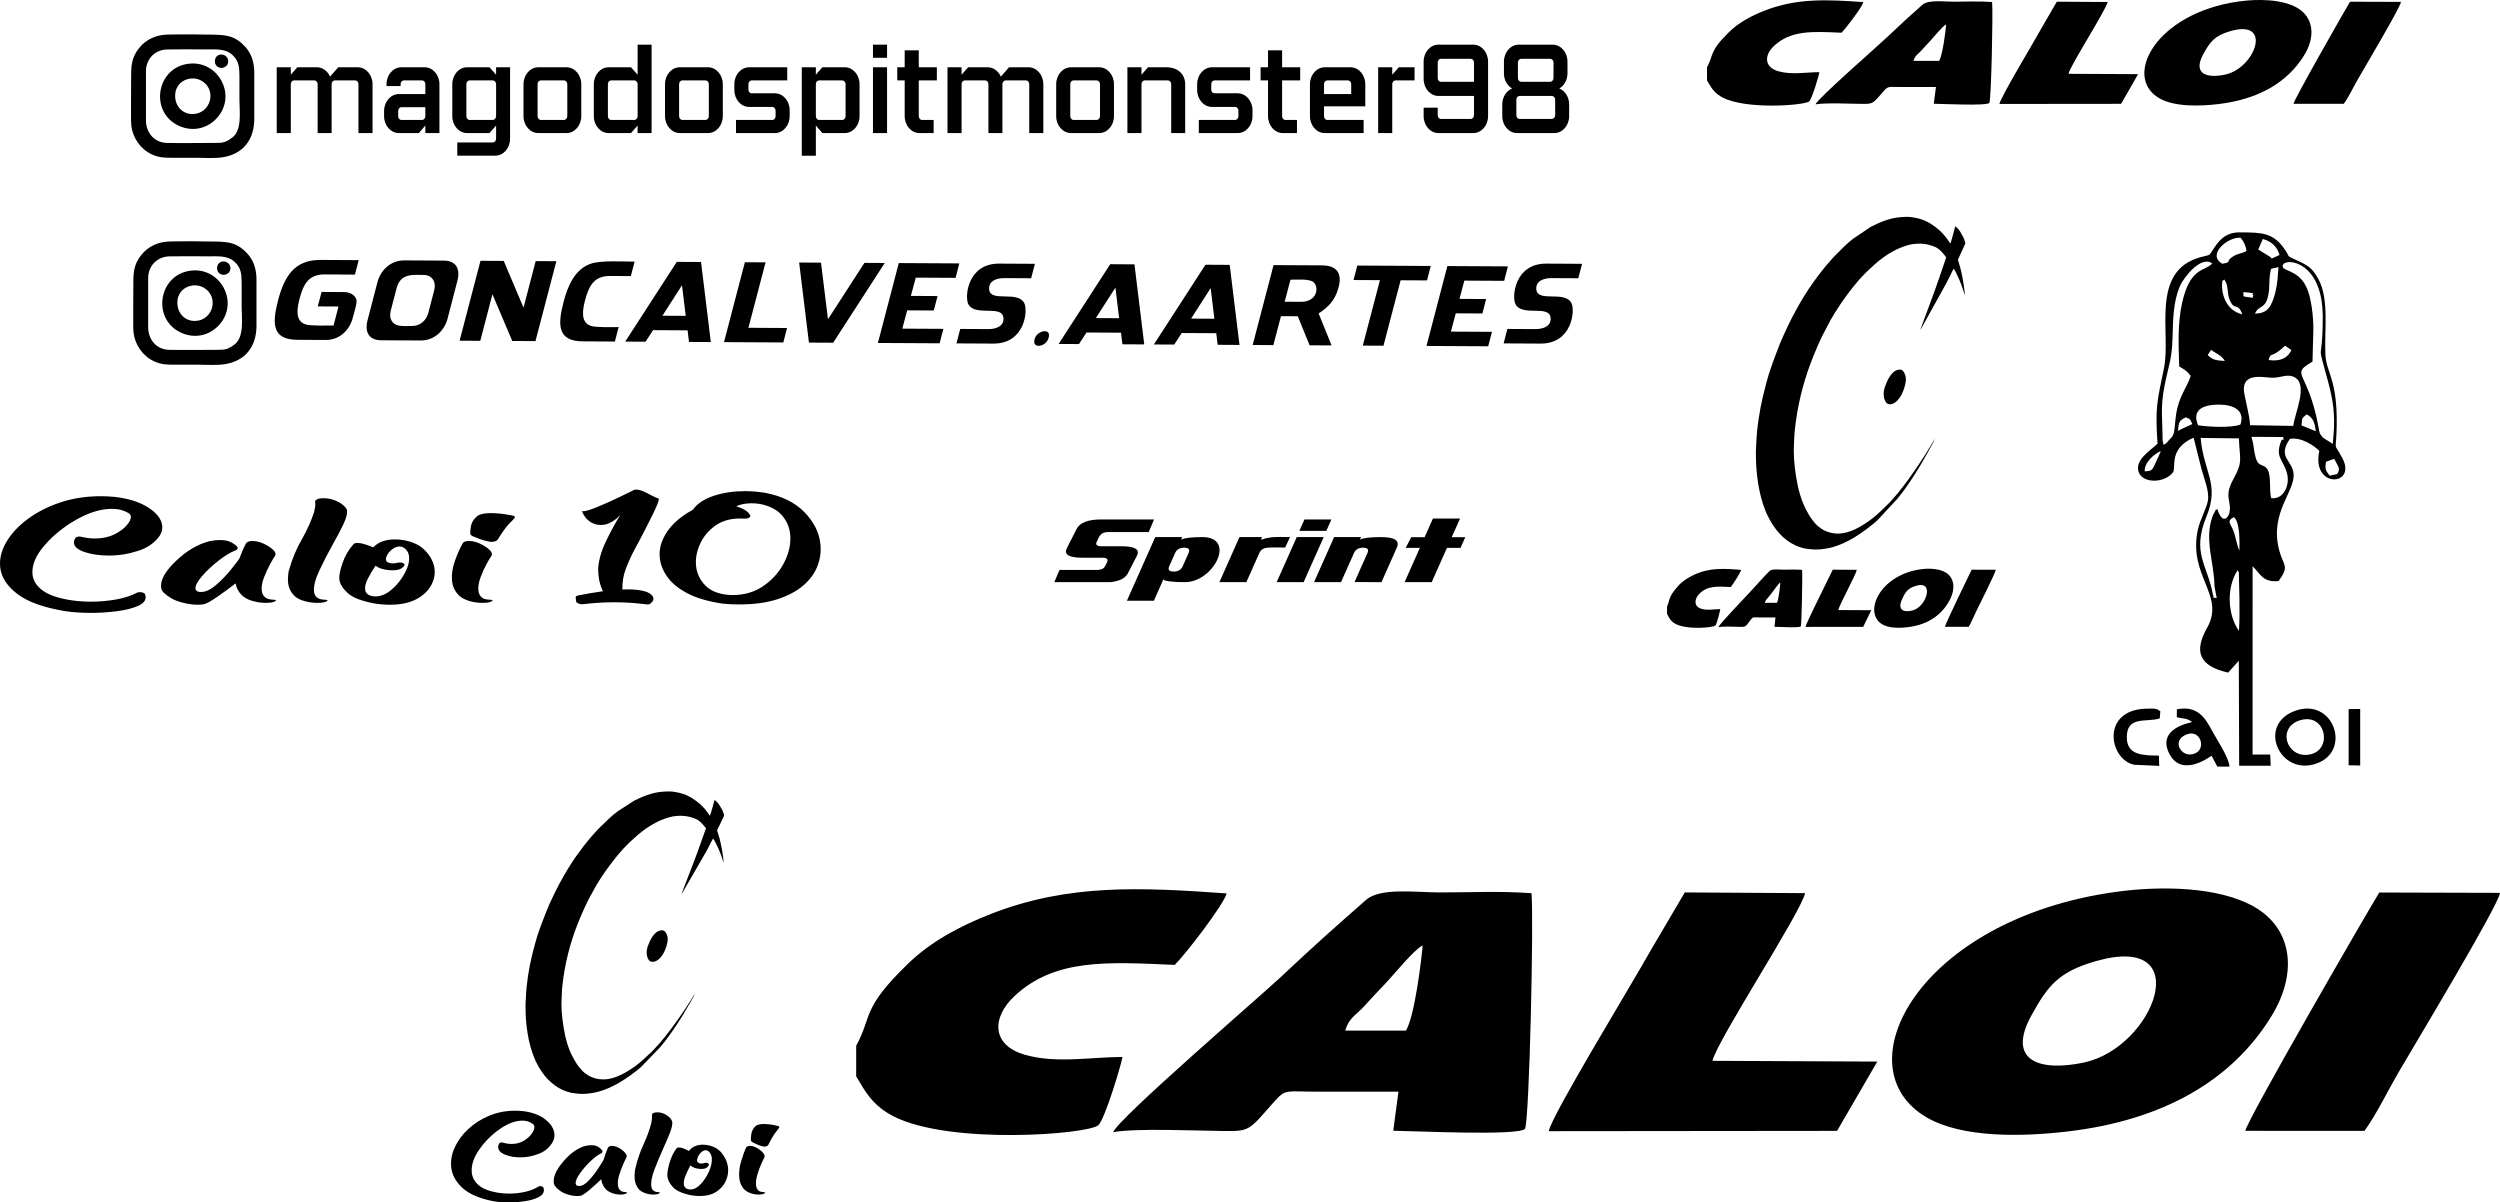 <?xml version="1.0" encoding="UTF-8"?>
<!DOCTYPE svg PUBLIC "-//W3C//DTD SVG 1.1//EN" "http://www.w3.org/Graphics/SVG/1.1/DTD/svg11.dtd">
<!-- Creator: CorelDRAW -->
<svg xmlns="http://www.w3.org/2000/svg" xml:space="preserve" width="304.171mm" height="146.298mm" version="1.1" style="shape-rendering:geometricPrecision; text-rendering:geometricPrecision; image-rendering:optimizeQuality; fill-rule:evenodd; clip-rule:evenodd"
viewBox="0 0 26145.14 12575.13"
 xmlns:xlink="http://www.w3.org/1999/xlink"
 xmlns:xodm="http://www.corel.com/coreldraw/odm/2003">
 <defs>
  <style type="text/css">
   <![CDATA[
    .fil1 {fill:black}
    .fil0 {fill:black;fill-rule:nonzero}
   ]]>
  </style>
 </defs>
 <g id="Camada_x0020_1">
  <path class="fil0" d="M950.88 6409.67c-99.57,0 -188.38,-5.9 -266.44,-17.69 -228.18,-37.51 -396.12,-97.79 -503.84,-180.86 -107.73,-83.06 -167.16,-174.96 -178.3,-275.71 -9.61,-86.81 10.8,-174.15 61.23,-262.04 50.43,-87.88 123.99,-168.26 220.68,-241.14 96.69,-72.88 210.5,-131.56 341.44,-176.04 130.94,-44.48 273.17,-66.72 426.67,-66.72 45.63,0 92.55,2.14 140.73,6.43 146.98,16.08 265.68,53.05 356.1,110.93 90.4,57.87 139.45,121.64 147.16,191.31 3.68,33.22 -4.04,66.45 -23.19,99.67 -49.78,75.02 -125.2,129.15 -226.29,162.37 -101.08,33.22 -203.47,49.84 -307.2,49.84 -95.4,0 -179.16,-11.79 -251.26,-35.37 -72.11,-23.58 -110.34,-55.19 -114.73,-94.84 -1.9,-17.15 3.34,-35.37 15.73,-54.67 11.38,-9.64 25.37,-14.47 41.97,-14.47l19.02 3.21c49.01,11.79 96.33,17.69 141.96,17.69 76.76,0 143.66,-13.93 200.73,-41.8 57.07,-27.87 101.22,-60.02 132.46,-96.46 31.22,-36.44 45.42,-67.52 42.57,-93.24 -1.43,-12.86 -7.74,-23.04 -18.94,-30.54 -51.27,-32.16 -110.09,-48.23 -176.47,-48.23 -116.16,0 -240.62,37.51 -373.37,112.53 -132.74,75.02 -245.05,166.12 -336.9,273.3 -91.87,107.18 -132.52,208.46 -121.96,303.84 7,63.23 43.21,118.7 108.64,166.39 65.44,47.69 168.77,81.72 310,102.08 63.19,8.58 126.92,12.86 191.23,12.86 91.26,0 179.6,-7.77 265.01,-23.31 85.41,-15.54 157.49,-38.85 216.28,-69.92 9.89,-4.29 20.04,-6.44 30.39,-6.44 12.45,0 24.07,1.88 34.86,5.63 10.78,3.75 17.62,9.38 20.53,16.88l5.42 20.9c4.62,41.8 -21.75,75.3 -79.12,100.48 -57.37,25.18 -131.03,43.67 -220.99,55.46 -89.98,11.79 -180.59,17.69 -271.85,17.69zm1115.11 -85.21c-49.79,0 -107.81,-8.84 -174.07,-26.53 -66.25,-17.68 -125.92,-50.64 -178.96,-98.87 -16.31,-16.08 -25.63,-34.84 -28,-56.28 -8.54,-77.16 42.99,-169.07 154.63,-275.7 111.62,-106.65 227.94,-175.5 348.97,-206.59 40.53,-8.57 76.35,-12.86 107.48,-12.86 49.78,0 88.96,7.24 117.52,21.7 28.57,14.47 49.96,29.74 64.18,45.81 4.74,5.36 7.34,10.19 7.82,14.47 1.3,11.78 -7.99,21.43 -27.91,28.93 -47.76,18.22 -104.61,52.79 -170.54,103.7 -65.94,50.9 -123.72,105.03 -173.4,162.37 -49.66,57.33 -72.76,101.55 -69.32,132.63 1.78,16.07 13.33,26.79 34.67,32.15 6.34,1.07 13.66,1.61 21.96,1.61 49.79,0 103.52,-25.18 161.21,-75.55 57.69,-50.37 108.41,-102.89 152.14,-157.55 43.74,-54.66 72.78,-92.17 87.12,-112.53 24.01,-64.31 48.04,-118.97 72.09,-163.98 10.9,-13.93 30.75,-21.98 59.56,-24.12l3.11 0c51.86,0 104.98,16.07 159.35,48.23 54.38,32.16 82.99,61.09 85.84,86.82 0.83,7.5 -0.52,13.93 -4.09,19.29 -10.78,15.01 -27.84,43.67 -51.15,86.01 -23.31,42.33 -45.07,89.5 -65.25,141.47 -20.17,51.98 -28.01,98.33 -23.51,139.06 2.85,25.73 13.01,47.16 30.45,64.3 17.45,17.15 44.97,26.8 82.54,28.94 24.9,0 36.59,2.68 35.12,8.04 0.59,5.36 -8.63,10.99 -27.69,16.88 -19.06,5.9 -45.17,8.84 -78.36,8.84 -22.82,0 -48.98,-2.15 -78.5,-6.44 -76.1,-12.86 -132.7,-36.97 -169.81,-72.34 -37.1,-35.37 -59.36,-77.16 -66.76,-125.39 -64.96,50.37 -129.72,97.79 -194.29,142.27 -64.57,44.47 -111.01,69.93 -139.34,76.36 -16.23,3.21 -37.83,4.82 -64.8,4.82zm1253.08 -19.29c-22.82,0 -48.99,-2.15 -78.49,-6.44 -78.18,-12.86 -134.31,-37.51 -168.41,-73.95 -34.11,-36.44 -53.89,-79.31 -59.35,-128.61 -3.32,-30.02 -2.61,-61.1 2.13,-93.24 0.42,-15.01 3.02,-28.94 7.82,-41.8 30.98,-113.61 77.83,-224.53 140.54,-332.78 52.01,-92.18 92.69,-183.81 122.02,-274.91 10.01,-40.73 13.95,-70.73 11.82,-90.02l-1.61 -14.47c-1.77,-16.07 13.52,-27.87 45.88,-35.36 14.29,-2.15 28.69,-3.22 43.19,-3.22 53.94,0 105.15,12.87 153.63,38.59 48.48,25.73 78.59,54.13 90.33,85.21l1.07 9.64c3.44,31.08 -9.55,77.7 -38.97,139.87 -29.42,62.16 -65.86,131.29 -109.29,207.38 -51.92,93.24 -99.29,185.41 -142.09,276.51 -42.82,91.1 -61.15,164.52 -54.99,220.24 2.73,24.65 12.16,44.22 28.29,58.68 16.11,14.47 40.88,22.78 74.31,24.92 24.89,0 37.71,3.21 38.41,9.64 0.47,4.29 -8.83,9.38 -27.87,15.27 -19.06,5.9 -45.17,8.84 -78.37,8.84zm756.4 19.29c-51.86,0 -107.36,-4.82 -166.51,-14.47 -131.44,-25.73 -221.42,-60.82 -269.89,-105.3 -48.5,-44.47 -76.83,-84.93 -85,-121.38l-5.24 -19.29c-4.5,-40.73 6.64,-99.41 33.43,-176.04 26.77,-76.63 65.14,-142.27 115.1,-196.93 7.36,-8.58 21.39,-12.86 42.14,-12.86 20.74,0 46.13,4.55 76.19,13.66 30.05,9.11 59.27,20.1 87.66,32.96 51.91,-55.72 127.64,-83.59 227.21,-83.59l43.74 1.61c113.32,11.78 199.53,45.81 258.66,102.08 59.11,56.27 95.64,119.24 109.57,188.9l2.49 22.51c6.17,55.73 -6.76,112.27 -38.79,169.61 -32.04,57.33 -83.83,104.76 -155.4,142.27 -71.56,37.51 -163.34,56.27 -275.35,56.27zm-152.73 -86.82c60.13,0 118.15,-24.11 174.01,-72.34 55.85,-48.23 101.39,-105.3 136.62,-171.21 35.23,-65.91 50.02,-124.59 44.33,-176.04 -4.62,-41.8 -25.76,-73.41 -63.4,-94.85 -13.03,-5.36 -24.75,-8.04 -35.1,-8.04 -24.91,0 -48.87,8.31 -71.93,24.92 -23.04,16.62 -41.14,35.9 -54.26,57.87 -13.13,21.97 -18.81,41 -17.03,57.07l4.71 14.47c16.19,15.01 37.76,22.51 64.72,22.51 18.67,0 38.07,-2.68 58.22,-8.05 6.1,-1.07 13.31,-1.61 21.62,-1.61 8.29,0 16.76,1.61 25.43,4.83 12.91,4.28 19.79,10.18 20.62,17.68l-2.4 6.43c-4.8,12.86 -16.96,24.92 -36.45,36.17 -19.5,11.25 -48.95,16.88 -88.36,16.88l-37.53 -1.61c-62.93,-6.43 -109.25,-21.97 -138.95,-46.62 -28.56,41.8 -54.81,85.74 -78.76,131.83 -23.95,46.08 -34.06,85.74 -30.39,118.96 2.97,26.79 18.64,46.62 47.02,59.48 19.5,7.5 38.58,11.25 57.26,11.25zm1122.67 67.53c-22.8,0 -48.98,-2.15 -78.5,-6.44 -80.36,-13.92 -138.78,-40.45 -175.26,-79.58 -36.49,-39.12 -57.56,-84.4 -63.25,-135.84 -7.71,-69.66 1.92,-142.01 28.89,-217.03 26.95,-75.02 54.37,-136.64 82.22,-184.87 6.75,-13.93 26.6,-21.98 59.55,-24.12l3.11 0c49.79,0 101.88,16.07 156.24,48.23 54.38,32.16 83.01,61.09 85.85,86.82 0.83,7.5 -0.54,13.93 -4.09,19.29 -10.8,15.01 -27.84,43.67 -51.17,86.01 -23.32,42.33 -44.55,89.5 -63.68,141.47 -19.13,51.98 -26.45,98.33 -21.94,139.06 2.85,25.73 12.47,47.16 28.89,64.3 16.42,17.15 43.41,26.8 81,28.94 24.88,0 37.68,3.21 38.4,9.64 0.47,4.29 -8.81,9.38 -27.88,15.27 -19.04,5.9 -45.17,8.84 -78.36,8.84zm97.4 -638.24l-21.95 -1.61c-35.98,-6.43 -69.66,-15.54 -101.04,-27.33 -31.38,-11.79 -56.88,-21.97 -76.49,-30.55 -15.36,-7.5 -23.56,-16.07 -24.63,-25.72 -2.02,-18.22 0.56,-46.36 7.76,-84.4 7.2,-38.05 30.81,-73.15 70.82,-105.3 31.29,-17.15 74.93,-25.73 130.94,-25.73 70.52,0 141.89,7.5 214.07,22.51 2.08,0 3.11,0 3.11,0 10.62,2.14 19.65,4.29 27.16,6.43 7.49,2.14 11.53,5.9 12.12,11.25 0.83,7.5 -9.08,20.9 -29.77,40.19 -30.1,27.87 -58.61,60.82 -85.52,98.87 -26.9,38.05 -48.2,70.47 -63.92,97.27 -5.39,7.5 -14.07,13.39 -26.04,17.68 -11.97,4.29 -24.18,6.43 -36.63,6.43zm1629.41 654.31l-34.57 -3.21c-98.91,-12.86 -203.35,-19.3 -313.28,-19.3 -107.87,0 -215.02,6.44 -321.45,19.3l-15.38 1.61c-14.53,0 -28.37,-3.21 -41.53,-9.64 -13.16,-6.43 -20.21,-13.93 -21.15,-22.51l-4.45 -40.19c-0.95,-8.57 6.64,-15 22.75,-19.29 85.22,-17.15 172.77,-32.16 262.61,-45.01 -24,-48.23 -39.08,-100.21 -45.26,-155.94 -2.72,-24.65 -4.42,-49.3 -5.06,-73.95 4.54,-90.03 31.24,-186.22 80.08,-288.57 48.83,-102.36 99.67,-195.87 152.55,-280.53 0,0 -5.11,5.36 -15.34,16.07 -10.23,10.72 -24.42,23.04 -42.59,36.98 -18.15,13.93 -39.62,26.26 -64.35,36.98 -24.76,10.71 -51.64,16.07 -80.69,16.07 -10.37,0 -20.79,-0.53 -31.29,-1.61 -33.9,-6.43 -61.54,-17.15 -82.9,-32.16 -21.38,-15 -38.19,-31.08 -50.46,-48.23 -12.27,-17.15 -21.16,-31.88 -26.66,-44.21 -5.53,-12.33 -8.27,-18.49 -8.27,-18.49l12.62 1.61c26.97,0 76.65,-15 149.04,-45.01 72.39,-30.01 144.06,-61.89 215,-95.65 70.93,-33.76 122.11,-58.68 153.52,-74.76 3.92,-2.14 6.85,-3.75 8.8,-4.82 7.82,-4.29 16.92,-6.43 27.3,-6.43 22.8,0 48.94,6.43 78.36,19.29 29.42,12.86 56.31,26.26 80.68,40.19 17.55,8.57 32.35,15.81 44.4,21.7 12.07,5.9 22.3,9.38 30.72,10.45 2.06,0 3.34,2.14 3.83,6.43 2.01,18.21 -19.43,72.87 -64.33,163.98 -44.89,91.1 -93.91,187.02 -147.06,287.76 -5.16,9.65 -10.37,18.76 -15.64,27.33 -8.59,16.07 -17.18,32.16 -25.77,48.23 -35.98,68.59 -66.81,136.64 -92.53,204.17 -25.72,67.52 -37.49,139.33 -35.29,215.42l55.84 -1.61c64.3,0 120.43,5.9 168.42,17.68 47.96,11.79 79.72,31.61 95.25,59.48l4.89 16.08c1.42,12.86 -1.99,24.11 -10.27,33.75 -8.27,9.65 -16.19,17.69 -23.77,24.12 -5.75,4.29 -14.84,6.43 -27.31,6.43zm956.54 0c-53.93,0 -110.24,-2.68 -168.91,-8.04 -147.57,-21.44 -268.63,-56.27 -363.14,-104.5 -94.54,-48.23 -165.61,-104.76 -213.24,-169.61 -47.62,-64.84 -75.23,-131.55 -82.82,-200.15 -7.71,-69.67 3.48,-137.19 33.6,-202.56 53.22,-118.97 157.07,-220.79 311.56,-305.45 44.86,-63.24 116.8,-111.47 215.8,-144.69 99,-33.22 208.66,-49.84 328.97,-49.84 72.6,0 145.91,6.43 219.93,19.29 169.62,33.23 303.53,99.95 401.75,200.16 98.2,100.21 154.01,210.87 167.41,331.98 8.54,77.16 -1.19,153.26 -29.19,228.28 -28,75.02 -76.52,142.82 -145.52,203.37 -69.01,60.55 -159.56,109.32 -271.62,146.29 -112.08,36.98 -246.93,55.47 -404.58,55.47zm-66.86 -98.07c126.54,0 236.89,-33.76 331.07,-101.28 94.16,-67.52 165.33,-150.85 213.46,-249.98 48.15,-99.14 67.08,-195.33 56.76,-288.57 -7.82,-70.74 -35.05,-133.97 -81.66,-189.7 -46.62,-55.73 -115.76,-94.85 -207.46,-117.36 -36.2,-8.58 -74.02,-12.86 -113.43,-12.86 -60.16,0 -113.99,10.18 -161.52,30.54 77.51,25.73 125.43,55.73 143.74,90.03l4.36 11.25c0.83,7.5 -4.13,14.2 -14.9,20.1 -10.75,5.9 -24.42,8.84 -41.03,8.84l-53.06 -1.61c-103.72,0 -191.07,25.98 -262.08,77.97 -70.99,51.98 -123.48,116.55 -157.47,193.72 -33.98,77.16 -46.82,153.26 -38.53,228.28 8.42,76.1 40.15,142.55 95.18,199.35 55.02,56.8 135.97,90.03 242.83,99.67l43.73 1.61z"/>
  <path class="fil1" d="M23401.51 5962.84c2.42,4.01 5.94,5.53 6.56,12.39 0.64,7.06 5,9.78 5.76,13.15l6.46 274.85c0.03,109.43 2.78,225.5 -5.32,334.01 -119.93,-165.93 -132.32,-456.26 -13.46,-634.41zm1281.51 2042.65l0 -590.9 -120.98 1.32 0.01 587.53 120.97 2.05zm-2363.49 -7.45l261.46 11.62 -2.41 -107.23c-168.61,-2.53 -332.01,-3.22 -336.15,-184.5 -5.45,-238.23 206.47,-159.73 344.24,-204.61l6.5 -74.58c-39.67,-26.08 -43.4,-30.79 -152.98,-27.15 -470.37,15.64 -384.54,531.55 -120.66,586.46zm1750.15 -469.65c255.82,-63.91 326.43,310.87 89.95,361.31 -247.41,52.79 -360.94,-293.61 -89.95,-361.31zm-65.2 -95.38c-406.4,144.05 -163.41,690.15 223.32,551.47 370.45,-132.84 176.32,-693.12 -223.32,-551.47zm-1165.89 261.64c161.79,-95.2 240.59,119.94 127.5,179.39 -134.58,70.74 -255.67,-103.97 -127.5,-179.39zm349.99 322.43l127.88 0c-8.05,-100.58 -132.37,-279.84 -186.09,-381.51 -70.73,-133.9 -154.53,-259.25 -364.31,-217.57l-0.99 81.83c80.12,23.71 91.06,2.36 160.59,50.82 -4.86,2.38 -12.64,-0.31 -15.3,5.65 -0.48,1.07 -358.12,60.63 -224.28,324.66 131.84,260.08 431.02,27.69 442.83,22.86 18.32,36.41 42.33,78.95 59.66,113.26zm172.89 -2608.83c67.3,50.12 59.58,268.5 58.3,350.09 -24.63,-52.33 -35.29,-124.97 -55.97,-189.02 -29.6,-91.69 -87.24,-117.11 -2.33,-161.06zm964.5 -579.57l85.1 -30.34c51.64,99.51 64.78,98.04 31.2,159.98l-79.26 16.12c-37.45,-52.77 -52.39,-63 -37.05,-145.75zm-1896.4 99.97c-5.78,-89.47 99.83,-184.24 168.55,-211.17 -17.16,43.91 -37.55,85.96 -57.55,127.88 -30.25,63.48 -30.76,83.6 -111,83.28zm729.82 1204.65l23.06 120.58c-71.14,-8.07 -15.51,7.86 -39.29,-32.66 -57.19,-319.64 -225.8,-434.03 -66.99,-821.37 139.38,-339.93 -32.82,-467.88 -61.56,-819.91l400.02 4.7c7.52,226.4 46.04,237.22 -57.41,425.18 -105.36,191.47 -15.15,222.49 -41.85,353.88 -7.59,37.39 -69.34,137.83 -126.63,-41.19 -55.63,55.44 24.41,-55.51 -31.13,38.29 -9.84,16.62 -12.73,22.86 -19.66,41.73 -88.07,240 19.62,486.41 21.44,730.77zm404.09 -1494.9l-17.41 -69.93 332.69 1.81c3.08,61.8 5.16,13.48 -18.7,32.89 -72.47,178.88 14.99,195.87 56.25,342.15 37.26,132.11 -37.51,281.3 -163.69,264.21 -27.77,-96.81 10.83,-265.56 -57.47,-321.65 -61.79,-50.74 -99.21,15.67 -131.68,-249.47zm506.38 -189.26c5.25,-70.41 -1.35,-72.86 52.5,-115.71 72.86,37.98 84.11,87.06 96.69,176.67l-149.19 -60.96zm-1292.62 56.49c8.58,-88.58 9.77,-108.47 83.63,-141.34 54.79,27.31 36.3,8.31 66.66,70.47 -55.21,28.12 -101.13,43.03 -150.29,70.86zm210.73 -57.68c-67.53,-158.42 45.67,-215.57 213.34,-216.53 156.49,-0.9 280.68,59.31 228.87,208.7 -96.04,35.95 -318.9,24.82 -442.21,7.83zm543.18 -1.16c-4.5,-121.44 -68.31,-317.5 -65,-385.77 8.43,-174.19 232.38,-105.13 315.91,-110.8 79.36,-5.39 141.9,-38.88 207.04,-8.88 156.79,72.23 12.45,367.67 -6.27,512.99l-451.68 -7.55zm-406.83 -788.48c49.75,40.62 108.17,53.94 143.05,116.48 -87.08,-5.68 -125.11,-7.68 -179.31,-61.65l36.26 -54.83zm601.34 107.07c22.8,-92.77 23.18,-6.6 171.58,-150.15 29.11,18.23 33.7,23.87 66.7,45.75 -39.01,84.1 -117.35,121.52 -238.29,104.4zm-266.65 -692.64c17.35,-7.49 -31.25,-25.03 53.72,-13.37 108,14.83 15.93,0.16 54.18,32.03 -27.12,13.28 41.98,30.33 -61.61,15.6 -77.13,-10.96 -27.53,-11.98 -46.29,-34.26zm-197.66 -150.2c47.4,63.63 25,132.23 55.51,210.32 48.92,125.23 83.9,20.4 133.55,154.3 -186.01,-41.74 -220.82,-242.39 -211.14,-324.65 6.27,-53.23 -3.9,-9.33 22.08,-39.97zm490.12 -112.09l77.76 -16.67 -4.67 45.32c-3.67,94.01 -17.46,197.22 -48.5,284.48 -34.49,96.95 -71.3,153.36 -193.19,156.68 39.27,-94.24 106.21,-41.22 138.37,-189.32 20.32,-93.59 2.19,-183.97 30.22,-280.5zm493.02 1641.55c-111.08,-586.85 -302.98,-526.55 -60.37,-670.11l9.2 -336c0,-135.59 -19.43,-330.79 -73.5,-445.1 -93.34,-197.35 -283.52,-158.53 -242.2,-234.74 36.91,-68.08 413.78,-31.51 413.78,549.23 0,549.42 -74.93,184.86 61.75,698.53 60.87,228.71 69.49,388.88 42.53,628.54l-103.94 -67.04c-41.21,-49.71 -33.66,-51.49 -47.26,-123.31zm-1587.3 181.33l-29.74 20.34 -10.98 -46.7c0.36,-221.77 -25.41,-337.86 19.67,-569.05 43.48,-222.98 78.07,-268.42 84.85,-517.65 4.84,-177.88 7.06,-363.93 75.69,-526.37 37.67,-89.14 223.72,-327.87 338.97,-238.35 -79.67,85.75 -229.58,34.47 -314.56,409.83 -48.62,214.68 -37.77,444.79 -30.86,666.47 60.34,38.25 74.21,39.62 120.25,99.15 -37.12,116.35 -105.33,189.2 -141.15,342.88 -20.07,86.11 -17.93,135.14 -28.97,216.84 -12.09,89.56 -37.3,82.85 -83.18,142.62zm584.14 -1875.06c-166.09,-93.9 55.55,-282.32 190.92,-272.41 29.57,33.71 53.12,80.4 62.48,138.27 -48.33,29.53 -80.28,21.2 -135.24,54.06 -95.39,57.04 -6.86,61.41 -118.16,80.08zm517.62 -55.31c-2.72,-2.25 -7.68,-6.47 -10.65,-9.03 -2.97,-2.54 -6.84,-7.01 -9.9,-9.66l-121.46 -74.31 47.52 -110.68c98.75,27.03 150.47,85.41 175.26,167.39l-80.77 36.28zm-1195.41 1937.03c-61.17,62.37 -253.54,174.54 -193.22,305.92 52.96,115.33 274.81,103.58 357.15,-9.27 29.38,-56.38 -45.48,-247.9 213.5,-359.33l81.24 323.61c25.65,98.69 83.49,231.57 68.79,331.2 -11.92,80.86 -82.21,199.52 -105.79,307.9 -105.17,483.4 289.83,684.15 97.59,1023.95 -144.07,254.65 -80.27,402.47 218.6,470.15l112.18 -123.51 3.71 1097.15 329.63 0 -5.16 -116.72 -184.27 0.08 0.38 -1969.52c81.99,77.93 103.66,170.88 271.6,155.37 119.93,-164.15 48.58,-157.63 5.18,-327.04 -99.67,-389.01 166.06,-606.61 152,-792.54 -10.89,-144.14 -174.58,-176.33 -38.45,-367.97 124.88,-20.39 260.2,76.96 307.15,126.46 -84.94,397.81 394.01,367.94 242.63,78 -101.75,-194.86 -66.27,-31.5 -60.68,-340.19 8.85,-489.17 -109.13,-555.21 -118.22,-745.65 -11.82,-247.46 41.37,-580.41 -72.62,-788.01 -65.98,-120.15 -106.6,-143.04 -241.44,-204.72 -99.58,-45.55 -52.55,-21.2 -108.52,-103.59 -122.94,-180.99 -240.08,-180.72 -474.94,-181.75 -153.9,-0.68 -223.62,95.25 -277.26,179.72 -46.71,73.59 -30.48,51.82 -133,80.24 -528.42,146.48 -304.48,791.05 -380.21,1159.67 -71.56,348.29 -93.68,409.9 -67.56,790.41z"/>
  <path class="fil1" d="M7265.06 10397.95c-8.25,6.14 -23.11,35.24 -30.53,46.49 -26.84,40.68 -64.49,103.53 -92.71,141.68 -3.98,5.38 -6.38,9.22 -10.14,14.97l-21.91 31.66c-3.86,5.67 -7.07,10.25 -11.09,15.7l-32 44.99c-4.3,5.79 -6.95,9.97 -11.12,15.66 -15.25,20.74 -29.55,39.86 -44.82,60.62 -4.01,5.47 -7.04,8.94 -10.92,14.19 -3.95,5.36 -7.2,10.09 -11.46,15.31 -25.24,31.01 -49.15,63.59 -75.43,93.55 -2.95,3.36 -2.91,4.17 -5.84,7.53l-62.21 68.24c-17.03,17.28 -32.84,36.66 -51.98,51.66l-67.47 62.89c-3.36,3.2 -4.02,3.12 -7.38,5.98l-35.11 30.05c-48.35,40.07 -100.7,74.68 -155.66,104.74 -111.61,61.02 -226.09,90.12 -346.86,37.72 -7.19,-3.12 -11.47,-4.69 -18.01,-8.66 -31.6,-19.19 -63.6,-40.86 -86.73,-70.29l-23.71 -28.15c-15.27,-19.41 -29.99,-41.56 -41.83,-63.66 -6.31,-11.79 -12.82,-21.23 -18.77,-33.15 -11.77,-23.54 -24.09,-47.22 -33.75,-71.85 -19.51,-49.79 -36.44,-103.53 -48.53,-161.28 -21.7,-103.64 -37.78,-218.94 -37.74,-328.87 0.01,-51.25 5.11,-102.35 6.64,-151.59 0.44,-14.28 3.17,-33.88 4.68,-47.46 23.92,-215.96 77.21,-427.98 156.5,-629.41l30.57 -75.08c12.45,-31.98 67.13,-152.31 81.49,-178.35l82.77 -151.79c60.79,-102.43 130.38,-200.1 204.57,-292.58 7.74,-9.66 16.13,-18.75 23.46,-28.39 7.2,-9.5 16.29,-17.89 23.93,-27.93 4.22,-5.54 7.65,-7.66 11.87,-13.21 16.86,-22.17 70.11,-74.77 89.85,-94.07l82.9 -74.17c56.74,-48.49 118.59,-93.11 185.23,-126.93 11.71,-5.94 22.97,-12.26 34.31,-17.38 37.24,-16.85 74.6,-31.2 115.12,-41.46 14.23,-3.6 27.69,-6.97 42.55,-9.03 81.76,-11.27 150.06,-4.09 224.64,26.14 41.96,17 70.43,50.28 98.31,83.79 4.02,4.84 7.77,11.6 12.54,14.64l-54.14 152.63c-2.92,8.56 -5.2,14.2 -7.86,22.34 -4.65,14.23 -10.8,27.96 -15.77,42.93 -12.46,37.54 -33.71,91.88 -48.02,129.79l-131.78 342.89c4.88,-3.63 17.7,-27.36 22.09,-34.84l240.37 -416.24c3.79,-6.31 6.36,-12.54 9.62,-18.88l19.95 -37.01c6.33,-12.35 35.65,-72.61 39.58,-75.82 29.49,39.66 82.51,162.48 98.7,218.36 1.96,6.76 2.9,10.35 5.02,16.8 1.93,5.84 3.06,13.2 6,17.5 0,-60.22 -27.89,-203.55 -43.72,-258.8l-24.31 -78.25 69.14 -145.25c6.14,-12.05 5.48,-8.35 1.88,-22.67 -11.84,-47.15 -24.57,-54.95 -39.49,-84.58 -10.66,-21.15 -38.23,-55 -58.09,-65.67 -3.83,16.72 -40.18,148.39 -48.12,165.06 -14.86,-17.42 -25.06,-37.93 -40.24,-55.15 -5.21,-5.9 -9.45,-11.41 -14.26,-17.53 -12.37,-15.69 -33.53,-34.56 -47.09,-48.2 -3.62,-3.64 -4.52,-3.91 -8.16,-6.89 -53.52,-43.74 -102.12,-78.01 -169.62,-100.67 -34.33,-11.52 -66.25,-17.88 -103.17,-23.28 -9.22,-1.35 -19.08,-2.18 -29.24,-2.62l-39.93 0c-17.9,0.64 -35.48,1.95 -51.07,3.32 -101.19,8.89 -200.12,47.79 -288.65,92.69l-173.5 111.89c-30.19,22.92 -59.92,46.89 -87.39,72.98l-97.08 93.47c-12.94,13.14 -27.02,25.86 -38.33,40.25l-45.44 49.88c-62.38,71.67 -119.56,147.65 -174.76,225.13 -26.86,37.71 -50.2,76.82 -75.04,115.83 -4.35,6.83 -7.71,13.39 -11.94,19.89 -4.17,6.39 -7.86,12.94 -11.95,19.87 -8.16,13.81 -15.01,26.71 -23.2,40.45l-45.61 81.71c-35.45,66.84 -67.83,134.71 -99.55,203.82l-14.53 34.09c-3.34,8.11 -6.37,14.46 -9.5,22.36l-36.29 91.17c-16.06,36.85 -28.68,77.56 -43.58,115.77 -28.49,73.07 -62.33,202.31 -79.83,272.68 -33.12,133.14 -61.82,311.23 -65.64,447.09l-3.38 60.57c-2.23,41.92 1.55,84.69 1.61,126.39 0.02,11.18 1.69,17.47 1.67,30.32l1.96 30.02c1.94,18.4 3.7,40.43 5.9,58.01 11.96,95.57 26.65,171.87 56.27,262.91 5.36,16.48 11.54,31.43 17.01,46.73 25.38,70.99 71.75,149 115.97,203.97 79.81,99.19 194.02,173.81 323.88,184.94 27.47,2.36 61.24,7.56 88.43,3.78 9.9,-1.38 20.33,0.33 30.38,-1.17 44.71,-6.64 63.25,-6.75 109.54,-18.5 84.86,-21.53 150.98,-54.6 222.42,-94.22 57.68,-31.98 190.49,-123.85 239.08,-173.33l188.3 -194.56 43.12 -52.23c9.64,-12 18.78,-23.73 27.84,-35.75 36.69,-48.69 71.77,-98.38 105.84,-150.26 17.13,-26.1 33.2,-50.73 49.78,-77.47 9.87,-15.9 134.62,-221.78 139.69,-243.91 4.07,-3.02 3.57,-2.29 4.98,-8.42l1.91 -3.28 -1.91 3.28c-4.06,3.02 -3.57,2.29 -4.98,8.42zm-1942.14 2177.18c-63.47,0 -120.09,-4.63 -169.85,-13.9 -145.48,-29.48 -252.55,-76.87 -321.23,-142.15 -68.67,-65.28 -106.57,-137.52 -113.68,-216.71 -6.12,-68.23 6.89,-136.89 39.04,-205.97 32.16,-69.08 79.05,-132.26 140.69,-189.54 61.66,-57.29 134.22,-103.41 217.7,-138.37 83.49,-34.96 174.16,-52.44 272.02,-52.44 29.1,0 59,1.68 89.71,5.05 93.72,12.64 169.38,41.71 227.03,87.19 57.64,45.49 88.91,95.62 93.83,150.37 2.34,26.11 -2.59,52.23 -14.79,78.34 -31.73,58.97 -79.81,101.51 -144.27,127.63 -64.43,26.11 -129.72,39.17 -195.84,39.17 -60.83,0 -114.23,-9.27 -160.2,-27.8 -45.96,-18.53 -70.35,-43.38 -73.15,-74.55 -1.21,-13.48 2.13,-27.8 10.03,-42.96 7.25,-7.59 16.17,-11.38 26.75,-11.38l12.13 2.53c31.24,9.27 61.43,13.91 90.52,13.91 48.93,0 91.59,-10.96 127.97,-32.86 36.38,-21.9 64.54,-47.17 84.45,-75.81 19.92,-28.64 28.96,-53.07 27.14,-73.29 -0.9,-10.11 -4.93,-18.11 -12.07,-24.01 -32.69,-25.27 -70.2,-37.91 -112.52,-37.91 -74.05,0 -153.4,29.48 -238.04,88.46 -84.63,58.97 -156.23,130.57 -214.8,214.81 -58.56,84.24 -84.48,163.85 -77.75,238.82 4.46,49.71 27.55,93.3 69.26,130.79 41.71,37.49 107.59,64.23 197.64,80.24 40.28,6.74 80.91,10.11 121.9,10.11 58.2,0 114.52,-6.11 168.96,-18.33 54.44,-12.21 100.4,-30.53 137.9,-54.97 6.31,-3.37 12.77,-5.05 19.38,-5.05 7.93,0 15.34,1.48 22.22,4.43 6.88,2.95 11.23,7.37 13.09,13.26l3.46 16.43c2.95,32.85 -13.86,59.17 -50.44,78.98 -36.58,19.8 -83.55,34.32 -140.9,43.59 -57.36,9.27 -115.13,13.9 -173.33,13.9zm710.95 -66.97c-31.73,0 -68.72,-6.95 -110.98,-20.85 -42.25,-13.9 -80.27,-39.8 -114.09,-77.71 -10.39,-12.64 -16.34,-27.38 -17.85,-44.22 -5.45,-60.65 27.42,-132.89 98.58,-216.71 71.15,-83.82 145.33,-137.94 222.47,-162.37 25.86,-6.74 48.7,-10.11 68.53,-10.11 31.74,0 56.71,5.68 74.93,17.05 18.21,11.37 31.85,23.38 40.92,36.02 3.02,4.21 4.68,8 4.99,11.37 0.83,9.27 -5.11,16.85 -17.79,22.74 -30.45,14.32 -66.7,41.49 -108.73,81.5 -42.03,40.01 -78.89,82.56 -110.55,127.63 -31.66,45.07 -46.39,79.82 -44.2,104.25 1.13,12.64 8.5,21.06 22.1,25.27 4.04,0.84 8.71,1.26 14,1.26 31.73,0 66.01,-19.8 102.78,-59.39 36.78,-39.59 69.13,-80.88 97,-123.84 27.88,-42.96 46.4,-72.44 55.54,-88.45 15.3,-50.55 30.63,-93.51 45.96,-128.89 6.95,-10.95 19.62,-17.27 37.98,-18.95l1.99 0c33.06,0 66.92,12.64 101.58,37.91 34.68,25.27 52.91,48.01 54.73,68.23 0.53,5.9 -0.34,10.95 -2.6,15.16 -6.88,11.8 -17.74,34.33 -32.6,67.6 -14.88,33.28 -28.75,70.35 -41.61,111.2 -12.87,40.85 -17.85,77.29 -14.98,109.3 1.81,20.22 8.28,37.06 19.41,50.55 11.13,13.48 28.67,21.06 52.63,22.74 15.87,0 23.33,2.11 22.38,6.32 0.38,4.21 -5.49,8.63 -17.66,13.26 -12.15,4.63 -28.8,6.95 -49.95,6.95 -14.55,0 -31.23,-1.68 -50.04,-5.05 -48.53,-10.11 -84.61,-29.06 -108.27,-56.86 -23.65,-27.81 -37.84,-60.66 -42.57,-98.57 -41.4,39.59 -82.7,76.87 -123.86,111.83 -41.16,34.96 -70.78,54.97 -88.84,60.02 -10.35,2.53 -24.13,3.79 -41.32,3.79zm798.91 -15.16c-14.55,0 -31.23,-1.68 -50.06,-5.05 -49.84,-10.11 -85.62,-29.48 -107.37,-58.13 -21.76,-28.64 -34.36,-62.33 -37.84,-101.08 -2.11,-23.59 -1.67,-48.01 1.36,-73.29 0.26,-11.79 1.93,-22.74 4.99,-32.85 19.75,-89.29 49.62,-176.48 89.59,-261.56 33.18,-72.45 59.12,-144.47 77.82,-216.08 6.39,-32.01 8.9,-55.6 7.54,-70.76l-1.02 -11.37c-1.13,-12.64 8.61,-21.9 29.24,-27.81 9.1,-1.68 18.28,-2.53 27.54,-2.53 34.38,0 67.03,10.12 97.95,30.33 30.9,20.22 50.09,42.54 57.58,66.97l0.68 7.58c2.19,24.43 -6.09,61.07 -24.85,109.94 -18.76,48.86 -41.99,103.19 -69.68,163.01 -33.09,73.29 -63.3,145.74 -90.59,217.34 -27.3,71.61 -38.97,129.31 -35.04,173.11 1.74,19.37 7.75,34.75 18.02,46.12 10.28,11.37 26.07,17.9 47.38,19.59 15.88,0 24.03,2.53 24.49,7.58 0.3,3.37 -5.63,7.37 -17.78,12 -12.15,4.63 -28.8,6.95 -49.95,6.95zm482.24 15.16c-33.06,0 -68.44,-3.79 -106.15,-11.37 -83.81,-20.22 -141.17,-47.81 -172.08,-82.77 -30.91,-34.96 -48.97,-66.76 -54.19,-95.4l-3.34 -15.16c-2.87,-32.02 4.23,-78.13 21.31,-138.37 17.07,-60.23 41.53,-111.83 73.38,-154.79 4.7,-6.74 13.66,-10.11 26.88,-10.11 13.23,0 29.41,3.58 48.57,10.74 19.15,7.16 37.79,15.8 55.88,25.91 33.1,-43.8 81.38,-65.7 144.87,-65.7l27.88 1.26c72.25,9.27 127.21,36.01 164.91,80.24 37.69,44.22 60.99,93.72 69.86,148.47l1.59 17.69c3.93,43.8 -4.32,88.24 -24.74,133.32 -20.42,45.07 -53.45,82.35 -99.06,111.83 -45.63,29.48 -104.14,44.22 -175.57,44.22zm-97.36 -68.23c38.34,0 75.33,-18.96 110.94,-56.87 35.6,-37.91 64.64,-82.77 87.1,-134.57 22.46,-51.81 31.88,-97.93 28.25,-138.37 -2.95,-32.85 -16.42,-57.7 -40.41,-74.55 -8.31,-4.21 -15.78,-6.32 -22.39,-6.32 -15.87,0 -31.15,6.53 -45.85,19.59 -14.71,13.06 -26.23,28.22 -34.61,45.49 -8.36,17.27 -11.99,32.22 -10.86,44.86l3.01 11.37c10.31,11.79 24.07,17.69 41.26,17.69 11.91,0 24.28,-2.11 37.13,-6.32 3.89,-0.84 8.48,-1.26 13.77,-1.26 5.29,0 10.69,1.26 16.21,3.79 8.23,3.37 12.62,8 13.15,13.9l-1.53 5.05c-3.06,10.11 -10.8,19.59 -23.23,28.43 -12.44,8.84 -31.21,13.26 -56.35,13.26l-23.91 -1.26c-40.13,-5.05 -69.66,-17.27 -88.59,-36.64 -18.21,32.85 -34.95,67.39 -50.21,103.62 -15.27,36.22 -21.72,67.39 -19.38,93.5 1.89,21.06 11.89,36.64 29.98,46.76 12.44,5.9 24.6,8.84 36.51,8.84zm715.77 53.07c-14.55,0 -31.23,-1.68 -50.04,-5.05 -51.26,-10.95 -88.49,-31.8 -111.75,-62.55 -23.25,-30.75 -36.7,-66.34 -40.33,-106.77 -4.92,-54.76 1.22,-111.62 18.41,-170.59 17.19,-58.97 34.66,-107.41 52.42,-145.32 4.31,-10.95 16.98,-17.27 37.98,-18.95l1.99 0c31.73,0 64.93,12.64 99.6,37.91 34.68,25.27 52.91,48.01 54.73,68.23 0.53,5.9 -0.34,10.95 -2.6,15.16 -6.88,11.8 -17.74,34.33 -32.6,67.6 -14.88,33.28 -28.41,70.35 -40.61,111.2 -12.2,40.85 -16.86,77.29 -13.99,109.3 1.81,20.22 7.96,37.06 18.43,50.55 10.46,13.48 27.67,21.06 51.62,22.74 15.87,0 24.03,2.53 24.49,7.58 0.3,3.37 -5.61,7.37 -17.78,12 -12.15,4.63 -28.8,6.95 -49.95,6.95zm62.09 -501.65l-14 -1.26c-22.93,-5.05 -44.41,-12.21 -64.42,-21.48 -20.01,-9.27 -36.26,-17.28 -48.76,-24.02 -9.79,-5.9 -15.03,-12.64 -15.7,-20.22 -1.28,-14.32 0.36,-36.43 4.95,-66.34 4.59,-29.9 19.64,-57.49 45.14,-82.77 19.95,-13.48 47.77,-20.22 83.48,-20.22 44.96,0 90.47,5.9 136.49,17.69 1.32,0 1.98,0 1.98,0 6.76,1.68 12.53,3.37 17.31,5.05 4.78,1.68 7.37,4.63 7.74,8.84 0.52,5.9 -5.8,16.43 -18.99,31.6 -19.19,21.9 -37.36,47.8 -54.51,77.71 -17.16,29.9 -30.75,55.38 -40.76,76.45 -3.44,5.9 -8.97,10.53 -16.61,13.9 -7.63,3.37 -15.41,5.05 -23.35,5.05zm-1233.19 -2029.63c0,31.86 13.34,86.14 45.79,95 53.78,14.69 102.79,-39.53 127.9,-82.05 24.04,-40.71 46.98,-106.96 46.98,-154.44 0,-36.57 -22.87,-90.95 -54.75,-90.95 -31.61,0 -55.54,9.92 -76.77,31.55 -23.51,23.96 -43.77,54.99 -57.17,86.82 -16.21,38.5 -31.98,69.91 -31.98,114.07z"/>
  <path class="fil1" d="M21921.23 10051c1058.76,-301.34 609.95,903.67 -126.43,1060.76 -459.47,97.99 -814.9,-12.96 -549.09,-494.4 170.85,-309.43 283.53,-454.78 675.52,-566.36zm1560.3 1775.29l1246.36 0.37c123.11,-168.09 249.68,-430.34 356.89,-613.46 176.28,-301 1049.23,-1752.41 1060.36,-1875.58l-1262.5 -3.69c-155.73,255.28 -1384.76,2383.38 -1401.11,2492.36zm-7284.71 3.67l3015.25 -3.09 420.71 -724.77 -1723.84 -7.99c48.55,-212.4 928.39,-1556.39 968.7,-1753.53l-1258.01 -7.46 -356.34 605.75c-199.98,358.44 -1034.23,1721.15 -1066.48,1891.08zm-7242.78 -893.2l0 320.03 37.47 61.24c86.32,151.73 176.94,266.67 352.57,356.33 589.88,301.12 2024.42,190 2141.17,94.02 68.05,-55.93 242.75,-641.65 253.69,-714.58 -337.22,0.83 -689.66,70.93 -1019.03,-22.64 -351.11,-99.73 -350.49,-388.36 -111.96,-612.46 422.65,-397.07 974.46,-358.26 1677.54,-327.77 118.45,-116.83 512.61,-631.4 543.08,-747.54 -897.44,-63.39 -1651.35,-103.1 -2464.06,213.99 -334.38,130.45 -631.5,292.52 -865.47,518.4 -496.08,478.89 -373.55,548.29 -545,860.99zm5114.22 -158.36c40.64,-139.79 110.67,-155.9 204.86,-262.2 63.5,-71.66 128.36,-139.14 199.24,-213.08 106.1,-110.68 311.82,-369.6 405.91,-415.87 -12.82,155.74 -84.78,746.42 -175.24,891.09l-634.76 0.05zm-2426.35 1061.83c236.37,-43.25 867.77,-15.32 1145.4,-12.19 290.61,3.27 268.83,-2.35 542.02,-310.63 117.34,-132.4 127.33,-100.56 430.27,-100.77l865.51 0.08 -54.4 408.56c243.35,3.53 1304.66,54.68 1378,-19.29 47.06,-114.17 92.37,-2215.68 67.78,-2464.71 -342.27,-24.53 -618.56,-8.08 -959.68,-8.08 -246.62,0 -619.86,-53.72 -769.84,77.53 -316.87,277.35 -558.93,492.95 -881.77,797.44 -214.95,202.74 -1719.58,1497.05 -1763.27,1632.05zm10479.82 -2512.09c-2058.57,287.28 -2871.92,1840.29 -1968.91,2359.81 374.26,215.34 999.71,200.87 1476.05,144.41 987.25,-117.03 1712.42,-527.98 2127.37,-1207.37 282.04,-461.76 211.61,-920.53 -187.55,-1145.1 -367.12,-206.55 -965.62,-218.92 -1446.94,-151.74z"/>
  <path class="fil0" d="M12363.53 5616.9l-12.31 27.63c31.76,-18.37 106.37,-27.63 223.77,-27.63 357.33,0 118.98,471.32 -182.75,471.32 -117.4,0 -210.9,-9.27 -226.22,-27.82l-98.79 221.85 -281.94 0 296.3 -665.35 281.94 0zm2960.4 1.01l-49.65 111.5 -141.71 0 -159.81 358.8 -283.42 0 159.8 -358.8 -148.36 0 57.83 -111.5 140.19 0 86.94 -195.22 283.41 0 -86.94 195.22 141.71 0zm-1299.57 470.31l-281.94 0 209.89 -471.32 281.95 0 -12.31 27.63c31.75,-18.37 106.37,-27.63 223.77,-27.63 140.97,0 195.02,36.91 162.05,110.92l-160.49 360.4 -281.44 -1.13 135.29 -303.81c16.52,-37.1 1.13,-55.46 -45.78,-55.46 -46.91,0 -78.67,18.36 -95.19,55.46l-135.8 304.94zm-672.87 0l209.89 -471.32 281.94 0 -209.89 471.32 -281.94 0zm237.27 -536.48l53.2 -119.45 281.94 0 -53.2 119.45 -281.94 0zm-554.21 536.48l-281.94 0 209.89 -471.32 234.53 0 -8.97 28.14c106.83,-38.25 175.15,-28.14 302.85,-28.14l-50.56 109.22c-48.48,0 -153.07,-3.4 -195.02,2.95l0 0.01c-35.94,4.7 -60.96,22.69 -74.99,54.19l-135.8 304.94zm-1237.94 -95.08c-26.29,52.76 -86.94,84.43 -181.94,95.08l-588.52 0 53.83 -127.67 383.53 0c83.44,0 87.61,-27.38 113.03,-78.41 16.44,-32.99 1.12,-49.57 -45.79,-49.57l-211.45 0c-140.96,0 -195.43,-33.12 -162.07,-99.13l102.11 -202.02c33.28,-65.83 119.89,-99.13 260.86,-99.13 182.96,0 365.91,0 548.87,0l-55.54 131.73c-140.97,0 -281.94,0 -422.91,0 -83.44,0 -94.46,48.1 -119.88,99.13 -16.53,33.16 -1.13,49.57 45.79,49.57l211.45 0c140.98,0 195.9,33.47 162.07,99.13l-93.43 181.3zm431.11 -71.31c-16.43,36.91 -1.12,55.47 45.79,55.47 46.91,0 78.75,-18.56 95.19,-55.47l61.7 -138.56c16.53,-37.1 1.13,-55.46 -45.78,-55.46 -46.91,0 -78.67,18.36 -95.19,55.46l-61.71 138.56z"/>
  <path class="fil1" d="M19699.15 4120.68c0,35.05 14.06,94.74 48.29,104.49 56.72,16.16 108.4,-43.48 134.89,-90.24 25.36,-44.77 49.55,-117.64 49.55,-169.86 0,-40.22 -24.13,-100.03 -57.75,-100.03 -33.32,0 -58.57,10.91 -80.96,34.7 -24.79,26.36 -46.16,60.48 -60.29,95.48 -17.1,42.35 -33.73,76.9 -33.73,125.46zm328.28 2009.07c211.75,-72.25 121.99,216.64 -25.29,254.3 -91.9,23.5 -162.98,-3.1 -109.82,-118.53 34.17,-74.18 56.7,-109.02 135.1,-135.77zm312.06 425.61l249.26 0.08c24.63,-40.29 49.94,-103.17 71.39,-147.06 35.25,-72.16 209.85,-420.12 212.07,-449.65l-252.5 -0.89c-31.14,61.21 -276.96,571.38 -280.22,597.52zm-1456.95 0.88l603.05 -0.74 84.15 -173.76 -344.78 -1.92c9.71,-50.93 185.68,-373.12 193.74,-420.39l-251.61 -1.79 -71.26 145.21c-40,85.95 -206.85,412.64 -213.3,453.38zm-1448.56 -214.14l0 76.72 7.5 14.67c17.26,36.38 35.38,63.95 70.51,85.45 117.97,72.19 404.88,45.55 428.24,22.53 13.61,-13.4 48.55,-153.82 50.74,-171.3 -67.45,0.19 -137.93,16.99 -203.81,-5.44 -70.22,-23.91 -70.11,-93.11 -22.39,-146.82 84.54,-95.2 194.9,-85.9 335.5,-78.58 23.7,-28.01 102.54,-151.39 108.62,-179.23 -179.49,-15.2 -330.28,-24.71 -492.82,51.3 -66.87,31.28 -126.29,70.14 -173.09,124.27 -99.22,114.82 -74.7,131.46 -109,206.42zm1022.85 -37.96c8.13,-33.51 22.13,-37.38 40.98,-62.87 12.7,-17.18 25.67,-33.35 39.84,-51.07 21.22,-26.53 62.37,-88.61 81.18,-99.71 -2.55,37.34 -16.95,178.95 -35.04,213.63l-126.95 0.02zm-485.27 254.56c47.28,-10.37 173.55,-3.68 229.07,-2.92 58.13,0.78 53.77,-0.56 108.42,-74.47 23.46,-31.74 25.46,-24.11 86.05,-24.16l173.1 0.03 -10.87 97.94c48.67,0.84 260.94,13.12 275.6,-4.62 9.41,-27.37 18.47,-531.19 13.56,-590.88 -68.45,-5.89 -123.72,-1.94 -191.94,-1.94 -49.33,0 -123.97,-12.88 -153.97,18.59 -63.38,66.49 -111.78,118.18 -176.35,191.17 -42.99,48.6 -343.92,358.91 -352.65,391.27zm2095.96 -602.25c-411.71,68.88 -574.37,441.19 -393.77,565.73 74.85,51.62 199.94,48.16 295.21,34.62 197.45,-28.06 342.49,-126.57 425.47,-289.45 56.4,-110.71 42.32,-220.69 -37.51,-274.53 -73.42,-49.51 -193.12,-52.48 -289.4,-36.38zm161.83 -1355.97c-8.71,6.75 -24.38,38.76 -32.2,51.13 -28.31,44.75 -68.02,113.87 -97.78,155.83 -4.19,5.91 -6.72,10.14 -10.69,16.46l-23.11 34.82c-4.07,6.25 -7.44,11.28 -11.69,17.26l-33.75 49.48c-4.54,6.38 -7.33,10.97 -11.73,17.23 -16.08,22.81 -31.17,43.84 -47.27,66.67 -4.24,6.02 -7.43,9.83 -11.52,15.61 -4.16,5.89 -7.59,11.11 -12.08,16.84 -26.62,34.11 -51.84,69.94 -79.56,102.88 -3.11,3.7 -3.06,4.59 -6.16,8.29l-65.61 75.06c-17.96,19 -34.63,40.31 -54.81,56.82l-71.15 69.16c-3.54,3.52 -4.25,3.43 -7.79,6.58l-37.03 33.05c-51,44.08 -106.2,82.14 -164.17,115.2 -117.71,67.11 -238.44,99.12 -365.81,41.49 -7.58,-3.44 -12.09,-5.17 -18.99,-9.53 -33.32,-21.1 -67.08,-44.95 -91.47,-77.31l-25 -30.96c-16.12,-21.34 -31.63,-45.7 -44.11,-70 -6.65,-12.97 -13.53,-23.35 -19.8,-36.47 -12.41,-25.89 -25.41,-51.93 -35.59,-79.03 -20.58,-54.76 -38.43,-113.87 -51.19,-177.38 -22.89,-113.99 -39.84,-240.8 -39.81,-361.71 0.01,-56.37 5.4,-112.57 7,-166.73 0.46,-15.7 3.35,-37.25 4.93,-52.21 25.23,-237.53 81.43,-470.72 165.05,-692.25l32.23 -82.58c13.14,-35.17 70.8,-167.53 85.94,-196.15l87.3 -166.95c64.11,-112.66 137.5,-220.07 215.75,-321.79 8.17,-10.63 17.02,-20.63 24.74,-31.24 7.6,-10.44 17.18,-19.68 25.25,-30.7 4.44,-6.11 8.06,-8.43 12.52,-14.54 17.78,-24.38 73.94,-82.24 94.76,-103.46l87.43 -81.58c59.84,-53.33 125.07,-102.4 195.36,-139.6 12.34,-6.53 24.22,-13.49 36.19,-19.12 39.27,-18.53 78.68,-34.32 121.41,-45.6 15,-3.96 29.2,-7.66 44.87,-9.92 86.23,-12.39 158.26,-4.5 236.93,28.74 44.25,18.7 74.27,55.3 103.68,92.15 4.24,5.32 8.19,12.76 13.22,16.11l-57.1 167.87c-3.09,9.41 -5.48,15.61 -8.29,24.57 -4.9,15.65 -11.4,30.75 -16.63,47.22 -13.14,41.28 -35.56,101.05 -50.65,142.75l-138.97 377.13c5.15,-3.99 18.66,-30.09 23.29,-38.33l253.51 -457.79c4,-6.95 6.71,-13.8 10.14,-20.77l21.04 -40.7c6.69,-13.59 37.6,-79.86 41.75,-83.39 31.1,43.61 87.02,178.7 104.09,240.16 2.07,7.44 3.06,11.39 5.29,18.48 2.04,6.41 3.23,14.52 6.33,19.25 0,-66.24 -29.42,-223.88 -46.11,-284.64l-25.64 -86.07 72.92 -159.75c6.47,-13.25 5.78,-9.19 1.99,-24.93 -12.49,-51.86 -25.92,-60.44 -41.65,-93.03 -11.24,-23.26 -40.33,-60.5 -61.27,-72.22 -4.04,18.39 -42.38,163.2 -50.75,181.54 -15.67,-19.17 -26.42,-41.71 -42.43,-60.66 -5.5,-6.48 -9.97,-12.55 -15.04,-19.27 -13.05,-17.26 -35.36,-38.02 -49.66,-53.03 -3.82,-4.01 -4.77,-4.29 -8.6,-7.56 -56.46,-48.11 -107.7,-85.8 -178.89,-110.72 -36.2,-12.68 -69.87,-19.67 -108.81,-25.61 -9.72,-1.49 -20.12,-2.4 -30.83,-2.88l-42.11 0c-18.88,0.7 -37.43,2.14 -53.87,3.64 -106.71,9.78 -211.06,52.56 -304.42,101.93l-182.98 123.07c-31.84,25.19 -63.19,51.56 -92.17,80.27l-102.38 102.79c-13.65,14.45 -28.49,28.44 -40.42,44.28l-47.93 54.86c-65.78,78.83 -126.1,162.4 -184.31,247.61 -28.32,41.47 -52.94,84.49 -79.14,127.4 -4.58,7.51 -8.13,14.73 -12.59,21.88 -4.39,7.02 -8.29,14.23 -12.6,21.85 -8.6,15.2 -15.82,29.39 -24.46,44.5l-48.1 89.87c-37.38,73.51 -71.53,148.15 -104.99,224.16l-15.32 37.5c-3.52,8.9 -6.72,15.89 -10.02,24.58l-38.27 100.28c-16.93,40.54 -30.26,85.3 -45.96,127.33 -30.06,80.37 -65.75,222.51 -84.19,299.91 -34.92,146.43 -65.2,342.3 -69.23,491.73l-3.57 66.62c-2.36,46.12 1.63,93.16 1.7,139.02 0.02,12.3 1.78,19.22 1.75,33.34l2.07 33.01c2.05,20.24 3.89,44.47 6.21,63.8 12.61,105.12 28.12,189.03 59.34,289.17 5.66,18.11 12.17,34.55 17.94,51.39 26.77,78.08 75.67,163.88 122.31,224.34 84.18,109.09 204.63,191.17 341.58,203.41 28.98,2.59 64.6,8.31 93.26,4.16 10.44,-1.51 21.45,0.35 32.04,-1.29 47.15,-7.31 66.71,-7.42 115.52,-20.35 89.5,-23.68 159.23,-60.05 234.57,-103.63 60.83,-35.18 200.9,-136.22 252.14,-190.64l198.59 -213.99 45.48 -57.44c10.18,-13.19 19.81,-26.09 29.36,-39.32 38.71,-53.54 75.7,-108.2 111.62,-165.26 18.07,-28.7 35.02,-55.8 52.5,-85.21 10.4,-17.49 141.98,-243.93 147.33,-268.26 4.29,-3.32 3.76,-2.52 5.24,-9.26l2.02 -3.61 -2.02 3.61c-4.27,3.32 -3.76,2.52 -5.24,9.26z"/>
  <path class="fil1" d="M15764.24 3440.12l-39.23 151.13 385.87 2.1c331.58,1.81 363.94,-348.04 322.53,-424.9 -71.12,-131.96 -349.91,-3.5 -366.27,-138.96 -10.92,-90.42 76.66,-121.36 156.61,-120.92l282.23 1.53 39.24 -151.13 -373.34 -2.03c-331.59,-1.8 -363.93,348.09 -322.51,424.9 71.15,131.98 349.86,3.5 366.26,138.97 10.95,90.35 -76.64,121.35 -156.61,120.92l-294.78 -1.61zm-12401.05 -386.91l-40.04 151.13 216.8 1.18 -51.81 198.99c-67.37,-0.36 -239.16,5.82 -295.01,-12.77 -112.53,-37.45 -83.83,-176.99 -60.41,-267.25 40.92,-157.7 98.22,-255.43 261.7,-254.54l317.37 1.72 39.24 -151.13 -399.69 -2.17c-270.6,-1.47 -377.82,169.15 -444.57,426.99 -63.51,245.33 -58.26,407.01 204.17,408.43l297.33 1.62c135.1,0.74 245.33,-94.8 280.41,-230.17 12.52,-48.29 50.18,-160.99 37.63,-195.17 -19.34,-52.66 -76.81,-75.3 -127.13,-75.56l-235.98 -1.29zm583.41 -99.9l-102.51 394.87c-32.46,125.09 14.27,209.67 142.51,210.37l414 2.25c135.16,0.73 245.27,-94.84 280.41,-230.21l102.53 -394.87c32.46,-125.09 -14.29,-209.66 -142.53,-210.36l-414 -2.25c-135.17,-0.73 -245.25,94.84 -280.41,230.2zm364.51 455.67c-82.47,-0.46 -168.66,13.95 -210.95,-47.83 -23.15,-33.81 -23.76,-74.41 -13.36,-112.86l61.61 -237.36c41.6,-157.05 178.97,-135.92 281.01,-135.37 88.34,0.48 135.28,69.98 111.4,160.08l-61.61 237.34c-21.24,80.14 -88,136.43 -168.1,136zm713.79 -681.52l-218.44 835.55 216.4 1.18 127 -486.86 207.32 488.68 242.8 1.32 218.44 -835.55 -216.39 -1.18 -127.08 487.07 -206.71 -488.88 -243.33 -1.32zm2052.93 11.16l-539.29 833.81 212.68 1.15 78.45 -120.84 361.23 1.96 14.41 121.34 228.49 1.25 -102.4 -837.3 -253.57 -1.38zm-150.18 563.32l204.68 -318.71 38.84 320.04 -243.52 -1.32zm862.3 -559.45l-218.45 835.56 620.34 3.37 39.23 -151.13 -404.09 -2.19 179.36 -684.43 -216.39 -1.18zm923.36 841.76l539.29 -833.81 -212.63 -1.15 -381.04 589.6 -72.93 -592.07 -228.65 -1.25 102.4 837.3 253.57 1.38zm686.23 -833.01l-218.44 835.56 645.43 3.51 39.23 -151.13 -429.49 -2.34 51.13 -191.09 278.26 1.51 39.23 -151.13 -278.96 -1.51 51.15 -191.08 416.26 2.26 39.24 -151.12 -633.05 -3.45zm642.43 688.89l-39.23 151.13 385.87 2.1c331.58,1.81 363.94,-348.04 322.53,-424.9 -71.12,-131.96 -349.91,-3.5 -366.27,-138.96 -10.92,-90.42 76.66,-121.36 156.61,-120.92l282.23 1.53 39.24 -151.13 -373.34 -2.03c-331.59,-1.8 -363.93,348.09 -322.51,424.9 71.15,131.98 349.86,3.5 366.26,138.97 10.95,90.35 -76.64,121.35 -156.61,120.92l-294.78 -1.61zm774.04 135.23c-0.42,76.9 153.86,42.32 154.48,-71.65 0.41,-75.6 -153.88,-39.34 -154.48,71.65zm794.54 -812.11l-539.29 833.81 212.68 1.15 78.45 -120.84 361.24 1.96 14.41 121.35 228.49 1.24 -102.4 -837.29 -253.58 -1.38zm-150.19 563.32l204.69 -318.71 38.84 320.03 -243.54 -1.32zm607.02 275.91l212.69 1.15 78.44 -120.84 361.24 1.96 14.4 121.34 228.5 1.25 -102.4 -837.29 -253.57 -1.38 -539.29 833.81zm389.11 -270.49l204.67 -318.71 38.85 320.04 -243.52 -1.32zm862.29 -559.44l-218.45 835.55 216.45 1.18 79.43 -302.72 176.05 0.95 123.82 303.83 229.64 1.25 -135.34 -334.13c100.36,-66.61 167.77,-134.25 204.95,-259.83 46.18,-155.97 -9.7,-242.45 -170.96,-243.33l-505.61 -2.74zm116.28 382.86l61.18 -230.57c65.46,0.36 191.43,-11.29 238.2,24.58 63.18,48.44 43.74,207.85 -127.93,206.92l-171.46 -0.94zm759.46 -378.11l-39.25 151.13 276.14 1.5 -179.36 684.42 216.41 1.18 179.36 -684.42 275.93 1.5 39.23 -151.13 -768.46 -4.18zm942.11 5.12l-218.44 835.56 645.42 3.51 39.24 -151.13 -429.49 -2.34 51.13 -191.09 278.26 1.51 39.23 -151.13 -278.95 -1.51 51.14 -191.08 416.27 2.26 39.24 -151.13 -633.05 -3.44zm-8539.36 104.93l39.23 -151.13c-123.9,-0.67 -349.5,-14.67 -456.17,21.11 -170.75,57.29 -244.24,236.32 -287.72,404.26 -63.51,245.33 -58.26,407.01 204.18,408.43l333.65 1.81 39.24 -151.12c-66.91,-0.37 -235.07,5.75 -290.69,-12.76 -112.54,-37.45 -83.83,-176.99 -60.41,-267.25 40.92,-157.7 98.22,-255.43 261.7,-254.54l216.99 1.18z"/>
  <path class="fil1" d="M2682.3 3418.59c-5.55,238.65 -149.81,382.11 -386.62,396.06 -75.3,4.44 -150.72,-0.6 -226.04,-0.8 -80.88,-0.23 -161.75,0 -242.64,0 -83.73,0 -137.85,-0.24 -215.67,-35.43 -118.85,-53.77 -200.27,-173.29 -215.1,-301.84 -3.39,-29.38 -2.67,-64.41 -2.93,-94.11 -0.48,-51.2 -0.36,-102.43 -0.18,-153.65 0.29,-77.86 1.33,-155.79 1.21,-233.61 -0.22,-130.25 -2.11,-223.25 84.55,-330.28 74.37,-91.83 179.11,-136.77 296.11,-139.37 159.62,-3.55 319.45,-2.48 479.06,0.69 147.37,2.91 233.28,15.74 337.13,130.44 54.27,63.13 79.29,131.16 88.66,213.87 1.9,21.88 2.43,43.8 2.43,65.76 0.02,160.55 -0.14,321.11 0.01,482.28zm-913.72 -737.49c-89.28,1.73 -169.91,54.6 -202.48,138.29 -13.63,35.02 -16.58,61 -16.57,98.52 0.03,167.94 0.15,335.86 0,503.81 -0.1,129.41 86.33,234.08 219.1,236.77 166.45,3.38 333.16,0.01 499.65,0.06 86.06,0.03 111.41,-3.18 181.31,-53.77 108.08,-78.22 77.5,-278.78 77.5,-396.36 0,-83.33 0.2,-166.67 0,-249.99 -0.23,-91.39 -5.6,-161.1 -78.4,-224.81 -73.3,-64.11 -179.78,-52.42 -270.3,-52.83 -134.58,-0.61 -269.2,-2.43 -403.78,0.18l-6.03 0.12zm584.45 191.68c-41.43,7.15 -76.04,-16.59 -82.82,-58.34l-0.18 -1.1 -0.05 -1.09c-3.87,-111.04 144.23,-96.43 139.58,-1.85 -1.38,28.21 -17.16,46.56 -42.31,57.6l-0.86 0.35 -5.69 2.14 -6.47 2.09 -1.2 0.2zm-334.71 -44.46c283.97,-17.41 466.68,308.11 298.11,539.41 -99.21,136.14 -268.56,182.2 -422.22,112.03 -317.49,-145.02 -234.5,-629.47 124.11,-651.44zm-156.55 281.88c-30.29,121.68 39.93,243.31 171.51,246.49 195.51,1.01 264.36,-255.48 94.34,-350.23 -67.62,-37.7 -159.47,-26.89 -216.86,24.94 -23.82,21.51 -38.51,48.85 -48.99,78.8z"/>
  <path class="fil0" d="M3740.64 703.42l-202.98 0 -85.84 97.78c-25.52,-58.14 -77.7,-97.78 -139.19,-97.78l-202.98 0 -68.44 77.96 0 -77.96 -147.3 0 0 688.43 147.3 0 0 -511.37c0,-22.46 15.09,-39.63 33.64,-39.63l212.26 0c18.57,0 34.8,17.17 34.8,39.63l0 511.37 146.14 0 0 -511.37c0,-22.46 16.24,-39.63 34.8,-39.63l211.1 0c19.72,0 34.8,17.17 34.8,39.63l0 511.37 147.3 0 0 -511.37c0,-97.77 -69.6,-177.06 -155.42,-177.06zm699.42 0l-242.42 0c-85.84,0 -155.42,79.29 -155.42,177.06l0 19.82 147.3 0 0 -19.82c0,-22.46 15.08,-39.63 34.8,-39.63l190.23 0c18.55,0 33.63,17.17 33.63,39.63l0 103.07 -276.06 0c-85.84,0 -155.42,79.28 -155.42,177.06l0 54.18c0,97.78 69.59,177.06 155.42,177.06l207.63 0 68.44 -79.28 0 79.28 147.3 0 0 -511.37c0,-97.77 -69.6,-177.06 -155.42,-177.06zm8.12 511.37c0,21.14 -15.09,39.64 -33.63,39.64l-216.91 0c-18.56,0 -33.63,-18.51 -33.63,-39.64l0 -54.18c0,-21.14 15.08,-39.64 33.63,-39.64l250.54 0 0 93.82zm740.02 -511.37l0 77.96 -69.6 -77.96 -233.14 0c-85.84,0 -155.42,79.29 -155.42,177.06l0 334.31c0,97.78 69.59,177.06 155.42,177.06l233.14 0 69.6 -79.28 0 138.74c0,21.14 -16.24,38.32 -34.8,38.32l-371.16 0 0 138.74 396.68 0c85.84,0 155.42,-79.29 155.42,-177.06l0 -747.89 -146.14 0zm0 511.37c0,21.14 -16.24,39.64 -34.8,39.64l-242.41 0c-18.57,0 -33.64,-18.51 -33.64,-39.64l0 -334.31c0,-22.46 15.08,-39.63 33.64,-39.63l242.41 0c18.57,0 34.8,17.17 34.8,39.63l0 334.31zm735.37 -511.37l-293.45 0c-85.84,0 -155.42,79.29 -155.42,177.06l0 334.31c0,97.78 69.59,177.06 155.42,177.06l293.45 0c85.84,0 155.43,-79.28 155.43,-177.06l0 -334.31c0,-97.77 -69.59,-177.06 -155.43,-177.06zm9.28 511.37c0,21.14 -16.24,39.64 -34.79,39.64l-242.42 0c-18.56,0 -33.63,-18.51 -33.63,-39.64l0 -334.31c0,-22.46 15.08,-39.63 33.63,-39.63l242.42 0c18.56,0 34.79,17.17 34.79,39.63l0 334.31zm735.38 -747.88l0 314.48 -69.6 -77.96 -233.14 0c-85.84,0 -155.42,79.29 -155.42,177.06l0 334.31c0,97.78 69.59,177.06 155.42,177.06l233.14 0 69.6 -79.28 0 79.28 146.14 0 0 -924.94 -146.14 0zm0 747.88c0,21.14 -16.24,39.64 -34.8,39.64l-242.41 0c-18.56,0 -33.63,-18.51 -33.63,-39.64l0 -334.31c0,-22.46 15.08,-39.63 33.63,-39.63l242.41 0c18.57,0 34.8,17.17 34.8,39.63l0 334.31zm735.38 -511.37l-293.45 0c-85.84,0 -155.42,79.29 -155.42,177.06l0 334.31c0,97.78 69.59,177.06 155.42,177.06l293.45 0c85.84,0 155.42,-79.28 155.42,-177.06l0 -334.31c0,-97.77 -69.59,-177.06 -155.42,-177.06zm9.28 511.37c0,21.14 -16.25,39.64 -34.8,39.64l-242.41 0c-18.57,0 -33.64,-18.51 -33.64,-39.64l0 -334.31c0,-22.46 15.08,-39.63 33.64,-39.63l242.41 0c18.56,0 34.8,17.17 34.8,39.63l0 334.31zm690.15 -239.16l-242.43 0c-18.55,0 -33.63,-17.18 -33.63,-38.32l0 -56.83c0,-22.46 15.09,-39.63 33.63,-39.63l372.33 0 0 -137.43 -397.85 0c-85.84,0 -155.42,79.29 -155.42,177.06l0 60.79c0,97.77 69.59,177.06 155.42,177.06l242.42 0c18.56,0 33.63,18.5 33.63,39.64l0 56.82c0,21.14 -15.08,39.64 -33.63,39.64l-380.45 0 0 137.42 405.97 0c85.83,0 155.42,-79.28 155.42,-177.06l0 -62.1c0,-97.78 -69.6,-177.06 -155.42,-177.06zm730.73 -272.2l-233.15 0 -68.44 77.96 0 -77.96 -147.3 0 0 924.95 147.3 0 0 -315.8 68.44 79.28 233.15 0c85.84,0 155.42,-79.28 155.42,-177.06l0 -334.31c0,-97.77 -69.59,-177.06 -155.42,-177.06zm9.28 511.37c0,21.14 -16.25,39.64 -34.8,39.64l-242.42 0c-18.56,0 -33.64,-18.51 -33.64,-39.64l0 -334.31c0,-22.46 15.09,-39.63 33.64,-39.63l242.42 0c18.56,0 34.8,17.17 34.8,39.63l0 334.31zm433.79 -610.46l0 -137.42 -147.31 0 0 137.42 147.31 0zm0 787.52l0 -688.43 -147.31 0 0 688.43 147.31 0zm520.8 -551l0 -137.43 -189.06 0 0 -177.06 -147.31 0 0 177.06 -77.71 0 0 137.43 77.71 0 0 373.94c0,97.78 69.6,177.06 155.43,177.06l147.3 0 0 -137.42 -121.79 0c-18.56,0 -33.63,-18.51 -33.63,-39.64l0 -373.94 189.06 0zm958.09 -137.43l-202.98 0 -85.84 97.78c-25.52,-58.14 -77.71,-97.78 -139.19,-97.78l-202.98 0 -68.44 77.96 0 -77.96 -147.31 0 0 688.43 147.31 0 0 -511.37c0,-22.46 15.09,-39.63 33.63,-39.63l212.27 0c18.57,0 34.8,17.17 34.8,39.63l0 511.37 146.14 0 0 -511.37c0,-22.46 16.24,-39.63 34.79,-39.63l211.11 0c19.72,0 34.8,17.17 34.8,39.63l0 511.37 147.3 0 0 -511.37c0,-97.77 -69.6,-177.06 -155.42,-177.06zm738.86 0l-293.45 0c-85.84,0 -155.43,79.29 -155.43,177.06l0 334.31c0,97.78 69.59,177.06 155.43,177.06l293.45 0c85.84,0 155.42,-79.28 155.42,-177.06l0 -334.31c0,-97.77 -69.59,-177.06 -155.42,-177.06zm9.27 511.37c0,21.14 -16.24,39.64 -34.79,39.64l-242.42 0c-18.56,0 -33.63,-18.51 -33.63,-39.64l0 -334.31c0,-22.46 15.08,-39.63 33.63,-39.63l242.42 0c18.56,0 34.79,17.17 34.79,39.63l0 334.31zm692.47 -511.37l-190.23 0 -68.43 77.96 0 -77.96 -147.31 0 0 688.43 147.31 0 0 -511.37c0,-22.46 15.08,-39.63 33.63,-39.63l242.42 0c18.57,0 34.8,17.17 34.8,39.63l0 511.37 146.14 0 0 -511.37c0,-97.77 -69.59,-177.06 -198.34,-177.06zm746.98 272.2l-242.42 0c-18.56,0 -33.64,-17.18 -33.64,-38.32l0 -56.83c0,-22.46 15.09,-39.63 33.64,-39.63l372.32 0 0 -137.43 -397.85 0c-85.83,0 -155.42,79.29 -155.42,177.06l0 60.79c0,97.77 69.6,177.06 155.42,177.06l242.42 0c18.56,0 33.64,18.5 33.64,39.64l0 56.82c0,21.14 -15.09,39.64 -33.64,39.64l-380.45 0 0 137.42 405.97 0c85.83,0 155.42,-79.28 155.42,-177.06l0 -62.1c0,-97.78 -69.6,-177.06 -155.42,-177.06zm654.18 -134.78l0 -137.43 -189.07 0 0 -177.06 -147.3 0 0 177.06 -77.72 0 0 137.43 77.72 0 0 373.94c0,97.78 69.59,177.06 155.42,177.06l147.3 0 0 -137.42 -121.78 0c-18.57,0 -33.64,-18.51 -33.64,-39.64l0 -373.94 189.07 0zm680.85 270.87l0 -231.24c0,-97.77 -69.59,-177.06 -155.42,-177.06l-267.93 0c-85.84,0 -155.42,79.29 -155.42,177.06l0 334.31c0,97.78 69.59,177.06 155.42,177.06l405.96 0 0 -137.42 -380.44 0c-18.57,0 -33.64,-18.51 -33.64,-39.64l0 -103.07 431.48 0zm-431.48 -231.24c0,-22.46 15.08,-39.63 33.64,-39.63l216.89 0c18.57,0 33.64,17.17 33.64,39.63l0 103.07 -284.18 0 0 -103.07zm781.77 -177.06l-68.44 77.96 0 -77.96 -147.3 0 0 688.43 147.3 0 0 -511.37c0,-22.46 15.09,-39.63 33.63,-39.63l199.51 0 0 -137.43 -164.71 0zm778.3 -236.52l-363.05 0c-85.84,0 -155.42,79.28 -155.42,177.06l0 182.35c0,97.77 69.59,177.06 155.42,177.06l371.16 0 0 202.17c0,21.14 -15.08,38.32 -34.79,38.32l-310.86 0c-18.56,0 -33.63,-17.18 -33.63,-38.32l0 -79.29 -147.3 0 0 88.53c0,97.78 69.59,177.06 155.42,177.06l363.05 0c85.83,0 155.42,-79.28 155.42,-177.06l0 -570.82c0,-97.78 -69.6,-177.06 -155.42,-177.06zm8.11 388.48l-345.65 0c-18.56,0 -33.63,-17.18 -33.63,-39.64l0 -162.52c0,-21.15 15.08,-38.32 33.63,-38.32l310.86 0c19.72,0 34.79,17.17 34.79,38.32l0 202.17zm891.96 70.03c51.04,-29.07 85.84,-88.53 85.84,-158.56l0 -122.88c0,-97.78 -69.6,-177.06 -155.44,-177.06l-353.77 0c-85.83,0 -155.42,79.28 -155.42,177.06l0 122.88c0,70.04 34.8,129.49 85.84,158.56 -60.31,23.78 -103.23,89.85 -103.23,166.49l0 122.89c0,97.78 69.6,177.06 155.42,177.06l388.57 0c85.84,0 155.42,-79.28 155.42,-177.06l0 -122.89c0,-76.64 -42.91,-142.7 -103.23,-166.49zm-432.65 -272.2c0,-21.15 16.25,-38.32 34.8,-38.32l302.74 0c18.56,0 34.79,17.17 34.79,38.32l0 162.52c0,22.46 -16.24,39.64 -34.79,39.64l-302.74 0c-18.56,0 -34.8,-17.18 -34.8,-39.64l0 -162.52zm389.73 552.32c0,21.14 -16.24,38.32 -34.79,38.32l-337.53 0c-18.56,0 -33.64,-17.18 -33.64,-38.32l0 -162.52c0,-22.47 15.09,-39.64 33.64,-39.64l337.53 0c18.56,0 34.79,17.17 34.79,39.64l0 162.52z"/>
  <path class="fil1" d="M2659.23 1254.76c-5.55,238.65 -149.81,382.11 -386.62,396.06 -75.3,4.44 -150.72,-0.6 -226.04,-0.8 -80.88,-0.23 -161.75,0 -242.64,0 -83.73,0 -137.85,-0.24 -215.67,-35.43 -118.85,-53.77 -200.27,-173.29 -215.1,-301.84 -3.39,-29.38 -2.67,-64.41 -2.93,-94.11 -0.48,-51.2 -0.36,-102.43 -0.18,-153.65 0.29,-77.86 1.33,-155.79 1.21,-233.61 -0.22,-130.25 -2.11,-223.25 84.55,-330.28 74.37,-91.83 179.11,-136.77 296.11,-139.37 159.62,-3.55 319.45,-2.47 479.06,0.69 147.37,2.91 233.28,15.74 337.13,130.44 54.27,63.13 79.29,131.16 88.66,213.87 1.9,21.88 2.43,43.8 2.43,65.76 0.02,160.55 -0.14,321.11 0.01,482.28zm-913.72 -737.49c-89.28,1.73 -169.91,54.6 -202.48,138.29 -13.63,35.02 -16.58,61 -16.57,98.52 0.03,167.94 0.15,335.86 0,503.81 -0.1,129.41 86.33,234.08 219.1,236.77 166.45,3.39 333.16,0.01 499.65,0.06 86.06,0.03 111.41,-3.18 181.31,-53.77 108.08,-78.22 77.5,-278.78 77.5,-396.36 0,-83.33 0.2,-166.66 0,-249.99 -0.23,-91.39 -5.6,-161.1 -78.4,-224.81 -73.3,-64.11 -179.78,-52.42 -270.3,-52.83 -134.58,-0.6 -269.2,-2.43 -403.78,0.18l-6.03 0.12zm584.45 191.68c-41.43,7.15 -76.04,-16.59 -82.82,-58.34l-0.18 -1.1 -0.05 -1.09c-3.87,-111.04 144.23,-96.42 139.58,-1.85 -1.38,28.21 -17.16,46.56 -42.31,57.6l-0.86 0.35 -5.69 2.14 -6.47 2.09 -1.2 0.2zm-334.71 -44.46c283.97,-17.41 466.68,308.11 298.11,539.41 -99.21,136.14 -268.56,182.2 -422.22,112.03 -317.49,-145.02 -234.5,-629.47 124.11,-651.44zm-156.55 281.88c-30.29,121.68 39.93,243.31 171.51,246.49 195.51,1.01 264.36,-255.48 94.34,-350.23 -67.62,-37.7 -159.47,-26.89 -216.86,24.94 -23.82,21.51 -38.51,48.85 -48.99,78.8z"/>
  <path class="fil1" d="M23326.54 325.22c446.99,-129.07 257.51,387.05 -53.39,454.31 -193.98,41.98 -344.03,-5.54 -231.8,-211.74 72.13,-132.53 119.69,-194.78 285.19,-242.57zm658.73 760.35l526.19 0.16c51.98,-72 105.41,-184.32 150.69,-262.75 74.41,-128.92 442.95,-750.56 447.66,-803.31l-533.01 -1.58c-65.75,109.34 -584.63,1020.81 -591.53,1067.48zm-3075.49 1.57l1272.98 -1.32 177.62 -310.42 -727.78 -3.43c20.49,-90.97 391.95,-666.59 408.99,-751.03l-531.13 -3.2 -150.44 259.44c-84.43,153.53 -436.63,737.18 -450.24,809.96zm-3057.8 -382.55l0 137.06 15.82 26.23c36.44,64.98 74.7,114.22 148.85,152.61 249.03,128.97 854.67,81.38 903.97,40.27 28.73,-23.95 102.48,-274.82 107.11,-306.06 -142.38,0.36 -291.17,30.39 -430.22,-9.69 -148.24,-42.72 -147.97,-166.34 -47.27,-262.32 178.44,-170.06 411.41,-153.45 708.24,-140.4 49.99,-50.03 216.42,-270.42 229.28,-320.17 -378.88,-27.15 -697.19,-44.16 -1040.29,91.65 -141.17,55.88 -266.61,125.29 -365.39,222.04 -209.44,205.11 -157.71,234.83 -230.09,368.77zm2159.15 -67.84c17.16,-59.87 46.73,-66.77 86.48,-112.29 26.82,-30.69 54.19,-59.6 84.12,-91.27 44.8,-47.4 131.64,-158.3 171.36,-178.12 -5.42,66.71 -35.78,319.7 -73.97,381.66l-267.99 0.02zm-1024.38 454.8c99.79,-18.53 366.37,-6.57 483.58,-5.23 122.68,1.4 113.5,-1 228.84,-133.04 49.52,-56.7 53.74,-43.07 181.65,-43.16l365.39 0.03 -22.95 174.99c102.73,1.51 550.81,23.42 581.76,-8.26 19.87,-48.9 38.99,-948.98 28.62,-1055.65 -144.52,-10.5 -261.15,-3.46 -405.17,-3.46 -104.12,0 -261.69,-23.01 -325.02,33.2 -133.78,118.79 -235.97,211.13 -372.28,341.55 -90.73,86.82 -725.98,641.17 -744.43,699.02zm4424.42 -1075.96c-869.09,123.05 -1212.48,788.21 -831.25,1010.73 158.01,92.23 422.07,86.02 623.17,61.85 416.82,-50.13 722.96,-226.14 898.16,-517.13 119.06,-197.77 89.32,-394.26 -79.2,-490.45 -155,-88.47 -407.67,-93.77 -610.88,-65z"/>
 </g>
</svg>
